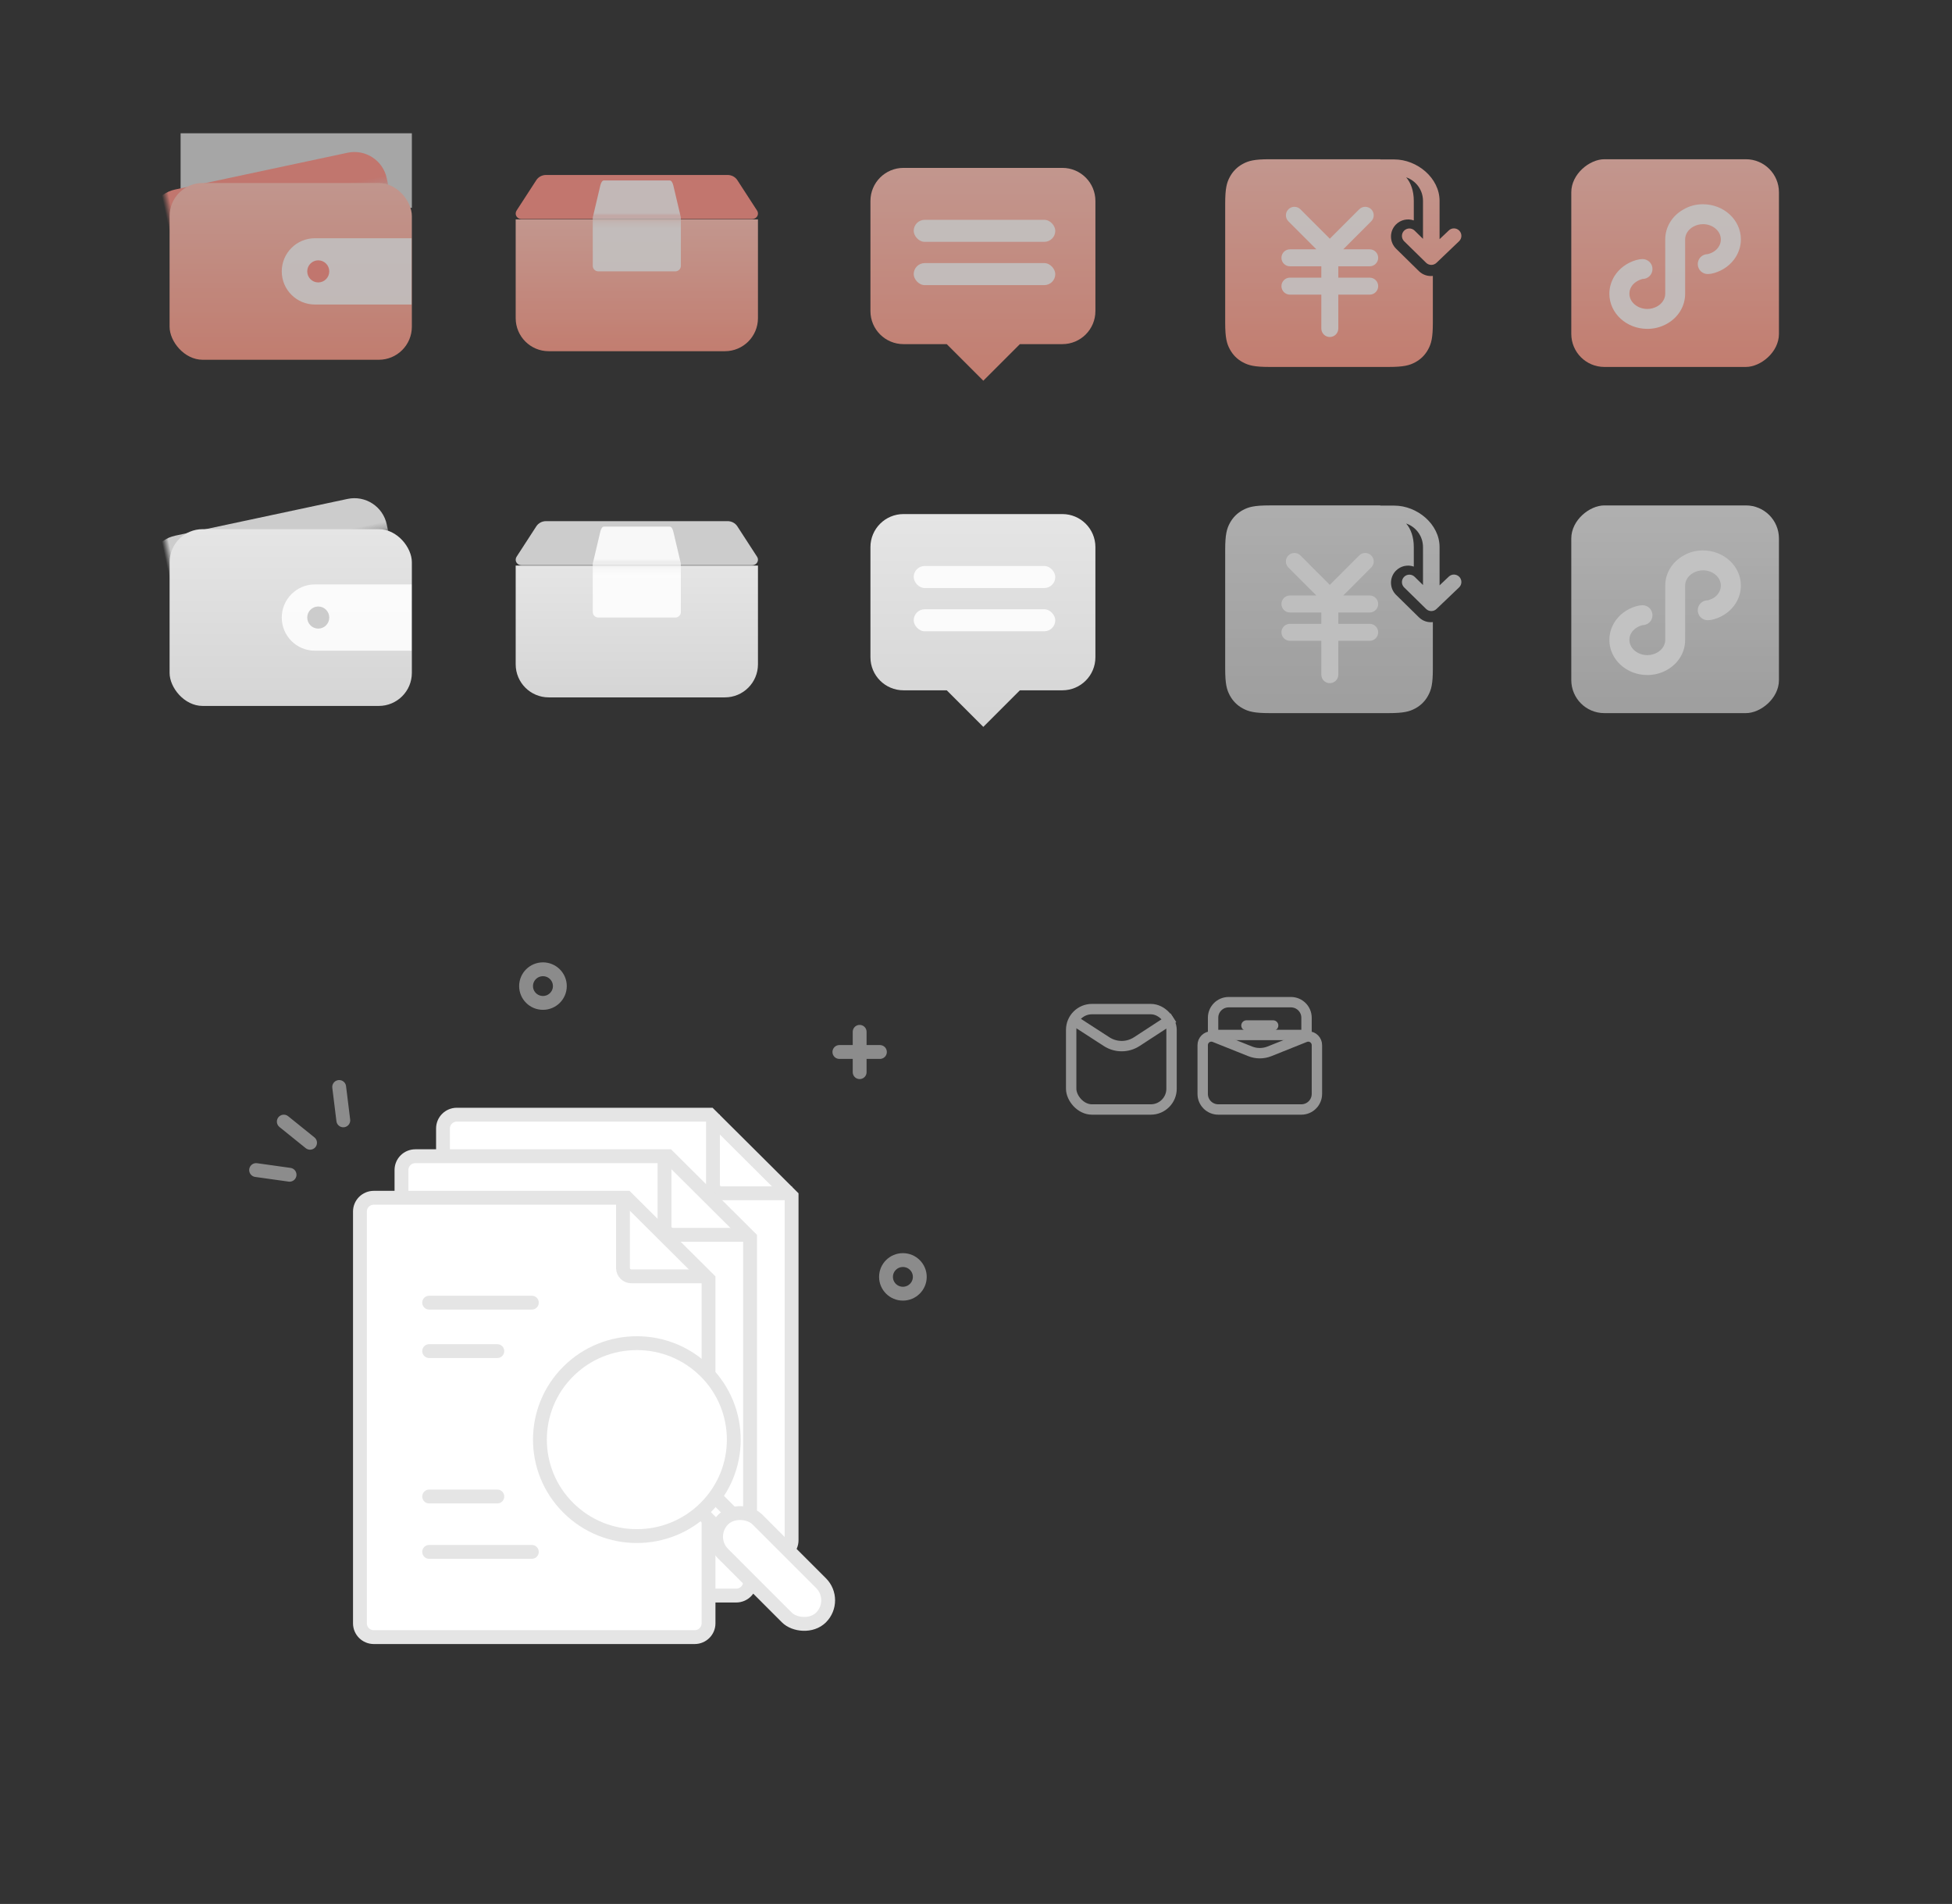 <?xml version="1.0" encoding="UTF-8"?>
<svg width="282px" height="275px" viewBox="0 0 282 275" version="1.1" xmlns="http://www.w3.org/2000/svg" xmlns:xlink="http://www.w3.org/1999/xlink">
    <rect x="0" y="0" width="282" height="275" fill="#333333" stroke="none"/>
    <!-- Generator: Sketch 52.6 (67491) - http://www.bohemiancoding.com/sketch -->
    <title>切片</title>
    <desc>Created with Sketch.</desc>
    <defs>
        <rect id="path-1" x="0" y="0" width="33.409" height="10.771"></rect>
        <linearGradient x1="50%" y1="0%" x2="50%" y2="100%" id="linearGradient-3">
            <stop stop-color="#FFC1B5" offset="0%"></stop>
            <stop stop-color="#FF9D8A" offset="100%"></stop>
        </linearGradient>
        <path d="M0.826,7.386 C0.37,7.386 9.1663845e-17,7.03 0,6.591 C0,6.442 0.043,6.296 0.125,6.169 L2.979,1.77 C3.281,1.305 3.81,1.023 4.379,1.023 L30.621,1.023 C31.19,1.023 31.719,1.305 32.021,1.77 L34.874,6.169 C35.116,6.542 34.999,7.033 34.612,7.265 C34.481,7.344 34.329,7.386 34.174,7.386" id="path-4"></path>
        <path d="M0,1.193 L35,1.193 L35,15.455 C35,18.09 32.863,20.227 30.227,20.227 L4.773,20.227 C2.137,20.227 3.22805199e-16,18.09 0,15.455 L0,1.193 Z" id="path-6"></path>
        <linearGradient x1="-1.11022302e-14%" y1="50%" x2="100%" y2="50%" id="linearGradient-8">
            <stop stop-color="#FFC1B5" offset="0%"></stop>
            <stop stop-color="#FF9D8A" offset="100%"></stop>
        </linearGradient>
        <linearGradient x1="100%" y1="50%" x2="0%" y2="50%" id="linearGradient-9">
            <stop stop-color="#FFC1B5" offset="0%"></stop>
            <stop stop-color="#FF9D8A" offset="100%"></stop>
        </linearGradient>
        <linearGradient x1="3.64%" y1="56.744%" x2="92.98%" y2="56.744%" id="linearGradient-10">
            <stop stop-color="#E1E1E1" offset="0%"></stop>
            <stop stop-color="#CDCDCD" offset="100%"></stop>
        </linearGradient>
        <path d="M0.826,6.386 C0.37,6.386 9.1663845e-17,6.03 0,5.591 C0,5.442 0.043,5.296 0.125,5.169 L2.979,0.77 C3.281,0.305 3.81,0.023 4.379,0.023 L30.621,0.023 C31.19,0.023 31.719,0.305 32.021,0.77 L34.874,5.169 C35.116,5.542 34.999,6.033 34.612,6.265 C34.481,6.344 34.329,6.386 34.174,6.386" id="path-11"></path>
        <linearGradient x1="50%" y1="0%" x2="50%" y2="100%" id="linearGradient-13">
            <stop stop-color="#E5E5E5" offset="0%"></stop>
            <stop stop-color="#D5D5D5" offset="100%"></stop>
        </linearGradient>
        <path d="M0,0.193 L35,0.193 L35,14.455 C35,17.09 32.863,19.227 30.227,19.227 L4.773,19.227 C2.137,19.227 3.22805199e-16,17.09 0,14.455 L0,0.193 Z" id="path-14"></path>
        <linearGradient x1="96.175%" y1="50%" x2="6.035%" y2="50%" id="linearGradient-16">
            <stop stop-color="#E4E4E4" offset="0%"></stop>
            <stop stop-color="#CDCDCD" offset="100%"></stop>
        </linearGradient>
        <rect id="path-17" x="0" y="0" width="33.409" height="10.771"></rect>
    </defs>
    <g id="切片" stroke="none" stroke-width="1" fill="none" fill-rule="evenodd">
        <g id="待付款" opacity="0.697" transform="translate(17, 13)">
            <circle id="椭圆形" fill-rule="nonzero" cx="25" cy="25" r="25"></circle>
            <g id="Rectangle" transform="translate(9.091, 6.25)">
                <mask id="mask-2" fill="white">
                    <use xlink:href="#path-1"></use>
                </mask>
                <use id="Mask" fill="#D8D8D8" opacity="0" xlink:href="#path-1"></use>
                <path d="M1.591,5.196 L27.05,5.18 C29.686,5.178 31.824,7.314 31.825,9.95 C31.825,9.952 31.825,9.954 31.825,9.956 L31.816,25.939 C31.814,28.572 29.679,30.707 27.046,30.709 L1.587,30.724 C-1.049,30.726 -3.187,28.59 -3.189,25.955 C-3.189,25.953 -3.189,25.951 -3.189,25.949 L-3.179,9.965 C-3.178,7.332 -1.043,5.197 1.591,5.196 Z" fill="#FF9388" mask="url(#mask-2)" transform="translate(14.318, 17.952) rotate(-12) translate(-14.318, -17.952) "></path>
            </g>
            <rect id="Rectangle" fill="url(#linearGradient-3)" x="7.5" y="13.431" width="35" height="25.532" rx="4.773"></rect>
            <path d="M28.492,21.41 L42.455,21.41 L42.455,30.984 L28.492,30.984 C25.848,30.984 23.705,28.841 23.705,26.197 L23.705,26.197 C23.705,23.553 25.848,21.41 28.492,21.41 Z" id="Rectangle-2" fill-opacity="0.867" fill="#FFFFFF"></path>
            <ellipse id="Oval-9" fill="#FF9388" cx="28.977" cy="26.197" rx="1.591" ry="1.596"></ellipse>
        </g>
        <g id="待收货" opacity="0.7" transform="translate(67, 13)">
            <g id="Rectangle-3" transform="translate(7.5, 11.25)">
                <mask id="mask-5" fill="white">
                    <use xlink:href="#path-4"></use>
                </mask>
                <use id="Mask" fill="#FF9388" xlink:href="#path-4"></use>
                <path d="M11.437,8.182 C11.271,8.182 11.136,7.826 11.136,7.386 C11.136,7.237 11.152,7.091 11.182,6.965 L12.22,2.566 C12.329,2.101 12.522,1.818 12.729,1.818 L22.271,1.818 C22.478,1.818 22.671,2.101 22.78,2.566 L23.818,6.965 C23.906,7.337 23.863,7.828 23.722,8.061 C23.675,8.14 23.62,8.182 23.563,8.182" fill-opacity="0.869" fill="#FFFFFF" mask="url(#mask-5)"></path>
            </g>
            <g id="Rectangle-4" transform="translate(7.5, 17.5)">
                <mask id="mask-7" fill="white">
                    <use xlink:href="#path-6"></use>
                </mask>
                <use id="Mask" fill="url(#linearGradient-3)" xlink:href="#path-6"></use>
                <path d="M11.136,0.739 L23.864,0.739 L23.864,7.898 C23.864,8.337 23.507,8.693 23.068,8.693 L11.932,8.693 C11.493,8.693 11.136,8.337 11.136,7.898 L11.136,0.739 Z" fill-opacity="0.87" fill="#FFFFFF" mask="url(#mask-7)"></path>
            </g>
            <circle id="椭圆形-copy" fill-rule="nonzero" cx="25" cy="25" r="25"></circle>
        </g>
        <g id="待评价" opacity="0.7" transform="translate(117, 13)">
            <path d="M30.34,36.705 L25.057,41.988 L19.773,36.705 L13.523,36.705 C10.887,36.705 8.75,34.568 8.75,31.932 L8.75,16.023 C8.75,13.387 10.887,11.25 13.523,11.25 L36.477,11.25 C39.113,11.25 41.25,13.387 41.25,16.023 L41.25,31.932 C41.25,34.568 39.113,36.705 36.477,36.705 L30.34,36.705 Z" id="Combined-Shape" fill="url(#linearGradient-3)"></path>
            <rect id="Rectangle-6" fill-opacity="0.874" fill="#FFFFFF" x="15" y="18.75" width="20.455" height="3.182" rx="1.591"></rect>
            <rect id="Rectangle-6-Copy" fill-opacity="0.874" fill="#FFFFFF" x="15" y="25" width="20.455" height="3.182" rx="1.591"></rect>
            <circle id="椭圆形-copy-2" fill-rule="nonzero" cx="25" cy="25" r="25"></circle>
        </g>
        <g id="退换货" opacity="0.7" transform="translate(167, 13)">
            <circle id="椭圆形-copy-3" fill-rule="nonzero" cx="25" cy="25" r="25"></circle>
            <g id="退换" transform="translate(26, 25) rotate(-270) translate(-26, -25) translate(8.5, 6.5)">
                <circle id="Oval" stroke="#333333" stroke-width="1.591" fill="#D8D8D8" opacity="0" cx="17.5" cy="19.5" r="16.705"></circle>
                <path d="M2.529,12.075 L2.529,10.07 C2.529,6.765 5.208,3.53 8.513,3.53 L14.048,3.53 L12.797,2.209 C12.38,1.785 12.386,1.104 12.81,0.687 C13.234,0.271 13.915,0.277 14.332,0.701 L17.452,3.967 C17.864,4.386 17.864,5.057 17.452,5.476 L14.345,8.645 C13.928,9.069 13.247,9.075 12.823,8.658 C12.399,8.242 12.393,7.56 12.81,7.136 L13.998,5.924 L8.513,5.924 C6.935,5.924 5.595,6.942 5.113,8.357 C5.883,7.682 7.071,7.253 8.513,7.253 L11.337,7.253 C11.026,8.129 11.227,9.145 11.933,9.839 C12.905,10.795 14.468,10.781 15.424,9.809 L18.661,6.515 C19.205,5.962 19.436,5.216 19.353,4.5 L26.09,4.5 C28.319,4.5 29.127,4.732 29.942,5.168 C30.757,5.604 31.396,6.243 31.832,7.058 C32.268,7.873 32.5,8.681 32.5,10.91 L32.5,28.09 C32.5,30.319 32.268,31.127 31.832,31.942 C31.396,32.757 30.757,33.396 29.942,33.832 C29.127,34.268 28.319,34.5 26.09,34.5 L8.91,34.5 C6.681,34.5 5.873,34.268 5.058,33.832 C4.243,33.396 3.604,32.757 3.168,31.942 C2.732,31.127 2.5,30.319 2.5,28.09 L2.5,12.105 L2.529,12.075 Z" id="合并形状" fill="url(#linearGradient-8)" fill-rule="nonzero"></path>
                <g id="分组-23" transform="translate(19, 19.5) rotate(-90) translate(-19, -19.5) translate(11.5, 9.5)" fill="#FFFFFF" fill-opacity="0.87" fill-rule="nonzero">
                    <path d="M6.387,8.964 L1.854,8.964 C1.176,8.964 0.627,8.415 0.627,7.737 C0.627,7.059 1.176,6.509 1.854,6.509 L5.673,6.509 L1.631,2.467 C1.152,1.987 1.152,1.21 1.631,0.73 C2.11,0.251 2.888,0.251 3.367,0.73 L7.614,4.977 L11.861,0.73 C12.341,0.251 13.118,0.251 13.597,0.73 C14.077,1.21 14.077,1.987 13.597,2.467 L9.555,6.509 L13.374,6.509 C14.052,6.509 14.602,7.059 14.602,7.737 C14.602,8.415 14.052,8.964 13.374,8.964 L8.842,8.964 L8.842,10.601 L13.374,10.601 C14.052,10.601 14.602,11.151 14.602,11.829 C14.602,12.507 14.052,13.056 13.374,13.056 L8.842,13.056 L8.842,17.948 C8.842,18.626 8.292,19.176 7.614,19.176 C6.936,19.176 6.387,18.626 6.387,17.948 L6.387,13.056 L1.854,13.056 C1.176,13.056 0.627,12.507 0.627,11.829 C0.627,11.151 1.176,10.601 1.854,10.601 L6.387,10.601 L6.387,8.964 Z" id="合并形状"></path>
                </g>
            </g>
        </g>
        <g id="小程序" opacity="0.7" transform="translate(217, 13)">
            <circle id="椭圆形-copy-4" fill-rule="nonzero" cx="25" cy="25" r="25"></circle>
            <rect id="Rectangle" fill="url(#linearGradient-9)" transform="translate(25, 25) rotate(-90) translate(-25, -25) " x="10" y="10" width="30" height="30" rx="4.773"></rect>
            <g id="分组" opacity="0.87" transform="translate(16, 17)" fill="#FFFFFF" stroke="#FFFFFF">
                <path d="M18,4.578 C18,5.366 17.773,6.136 17.356,6.83 C16.731,7.843 15.726,8.594 14.514,8.95 C14.192,9.044 13.945,9.082 13.718,9.082 C13.188,9.082 12.771,8.669 12.771,8.143 C12.771,7.618 13.188,7.205 13.718,7.205 C13.756,7.205 13.832,7.205 13.926,7.168 C14.741,6.943 15.385,6.474 15.745,5.854 C15.992,5.46 16.105,5.029 16.105,4.578 C16.105,3.096 14.722,1.876 13.036,1.876 C12.448,1.876 11.88,2.027 11.368,2.308 C10.478,2.815 9.947,3.659 9.947,4.578 L9.947,12.44 C9.947,14.035 9.057,15.499 7.579,16.324 C6.783,16.775 5.893,17 4.983,17 C2.236,17 0,14.955 0,12.422 C0,11.634 0.227,10.864 0.644,10.17 C1.269,9.157 2.274,8.406 3.486,8.05 C3.827,7.956 4.055,7.918 4.282,7.918 C4.813,7.918 5.229,8.331 5.229,8.857 C5.229,9.382 4.813,9.795 4.282,9.795 C4.244,9.795 4.168,9.795 4.074,9.832 C3.259,10.076 2.615,10.545 2.255,11.146 C2.008,11.54 1.895,11.971 1.895,12.422 C1.895,13.904 3.278,15.124 4.983,15.124 C5.571,15.124 6.139,14.973 6.651,14.692 C7.541,14.185 8.072,13.341 8.072,12.422 L8.072,4.578 C8.072,2.983 8.962,1.52 10.44,0.694 C11.217,0.225 12.107,0 13.017,0 C15.764,0 18,2.045 18,4.578 Z" id="Fill-1"></path>
            </g>
        </g>
        <g id="分组-8" transform="translate(152, 143)">
            <rect id="矩形" fill-rule="nonzero" x="0" y="0" width="20" height="20"></rect>
            <rect id="矩形" stroke="#979797" stroke-width="1.5" fill-rule="nonzero" x="2.75" y="2.75" width="14.5" height="14.5" rx="3"></rect>
            <path d="M12.451,13.9 L9.032,8.614 C8.174,7.288 8.177,5.581 9.04,4.257 L12.488,-1.033" id="路径" stroke="#979797" stroke-width="1.5" transform="translate(10.055, 6.433) scale(1, -1) rotate(-270) translate(-10.055, -6.433) "></path>
        </g>
        <g id="分组-8-copy-3" transform="translate(172, 143)">
            <rect id="矩形" fill-rule="nonzero" x="0" y="0" width="20" height="20"></rect>
            <path d="M3.25,6.488 L16.75,6.488 L16.75,4 C16.75,2.757 15.743,1.75 14.5,1.75 L5.5,1.75 C4.257,1.75 3.25,2.757 3.25,4 L3.25,6.488 Z" id="路径" stroke="#979797" stroke-width="1.5"></path>
            <path d="M3.464,6.793 C3.317,6.734 3.159,6.704 3,6.704 C2.31,6.704 1.75,7.264 1.75,7.954 L1.75,15 C1.75,16.243 2.757,17.25 4,17.25 L16,17.25 C17.243,17.25 18.25,16.243 18.25,15 L18.25,7.954 C18.25,7.795 18.22,7.637 18.161,7.49 C17.904,6.849 17.177,6.537 16.536,6.793 L11.393,8.851 C10.499,9.208 9.501,9.208 8.607,8.851 L3.464,6.793 Z" id="矩形" stroke="#979797" stroke-width="1.5" fill-rule="nonzero"></path>
            <path d="M8.073,5.119 L11.927,5.119" id="路径-2" stroke="#979797" stroke-width="1.5" stroke-linecap="round"></path>
        </g>
        <g id="首页为空" transform="translate(25, 134)">
            <rect id="矩形" fill="#D8D8D8" opacity="0" x="0" y="0" width="120" height="120"></rect>
            <path d="M53.44,10.855 C54.787,10.855 55.88,9.768 55.88,8.428 C55.88,7.087 54.787,6 53.44,6 C52.092,6 51,7.087 51,8.428 C51,9.768 52.092,10.855 53.44,10.855 Z" id="Stroke-1" stroke="#E5E5E5" stroke-width="2" opacity="0.5"></path>
            <path d="M105.44,52.855 C106.787,52.855 107.88,51.768 107.88,50.428 C107.88,49.087 106.787,48 105.44,48 C104.092,48 103,49.087 103,50.428 C103,51.768 104.092,52.855 105.44,52.855 Z" id="Stroke-3" stroke="#E5E5E5" stroke-width="2" opacity="0.5"></path>
            <g id="分组" opacity="0.5" transform="translate(96, 15)" stroke="#E5E5E5" stroke-linecap="round" stroke-width="2">
                <path d="M3.191,0.032 L3.191,5.858" id="Stroke-5"></path>
                <path d="M6.119,2.945 L0.263,2.945" id="Stroke-7"></path>
            </g>
            <g id="分组" opacity="0.5" transform="translate(12, 23)" stroke="#E5E5E5" stroke-linecap="round" stroke-width="2">
                <path d="M4.832,12.676 L0,12" id="Stroke-9"></path>
                <path d="M7.792,8.056 L4,5" id="Stroke-11"></path>
                <path d="M12.595,4.819 L12,0" id="Stroke-13"></path>
            </g>
            <path d="M77.53,27 L40.999,27 C39.895,27 39,27.89 39,28.989 L39,88.469 C39,89.567 39.895,90.458 40.999,90.458 L87.362,90.458 C88.466,90.458 89.36,89.567 89.36,88.469 L89.36,38.771 L77.53,27 Z" id="Fill-15" fill="#FFFFFF"></path>
            <path d="M77.53,27 L40.999,27 C39.895,27 39,27.89 39,28.989 L39,88.469 C39,89.567 39.895,90.458 40.999,90.458 L87.362,90.458 C88.466,90.458 89.36,89.567 89.36,88.469 L89.36,38.771 L77.53,27 Z" id="Stroke-17" stroke="#E5E5E5" stroke-width="2"></path>
            <path d="M89.408,38.35 L79.207,38.35 C78.54,38.35 78,37.812 78,37.149 L78,27" id="Stroke-19" stroke="#E5E5E5" stroke-width="2"></path>
            <path d="M71.529,33 L34.999,33 C33.895,33 33,33.89 33,34.989 L33,94.469 C33,95.567 33.895,96.458 34.999,96.458 L81.361,96.458 C82.465,96.458 83.36,95.567 83.36,94.469 L83.36,44.771 L71.529,33 Z" id="Fill-21" fill="#FFFFFF"></path>
            <path d="M71.529,33 L34.999,33 C33.895,33 33,33.89 33,34.989 L33,94.469 C33,95.567 33.895,96.458 34.999,96.458 L81.361,96.458 C82.465,96.458 83.36,95.567 83.36,94.469 L83.36,44.771 L71.529,33 Z" id="Stroke-23" stroke="#E5E5E5" stroke-width="2"></path>
            <path d="M82.408,44.35 L72.207,44.35 C71.54,44.35 71,43.812 71,43.149 L71,33" id="Stroke-25" stroke="#E5E5E5" stroke-width="2"></path>
            <path d="M65.529,39 L28.999,39 C27.895,39 27,39.89 27,40.989 L27,100.469 C27,101.567 27.895,102.458 28.999,102.458 L75.361,102.458 C76.465,102.458 77.36,101.567 77.36,100.469 L77.36,50.771 L65.529,39 Z" id="Fill-27" fill="#FFFFFF"></path>
            <path d="M76.408,50.35 L66.207,50.35 C65.541,50.35 65,49.812 65,49.149 L65,39" id="Fill-29" fill="#FFFFFF"></path>
            <path d="M65.529,39 L28.999,39 C27.895,39 27,39.89 27,40.989 L27,100.469 C27,101.567 27.895,102.458 28.999,102.458 L75.361,102.458 C76.465,102.458 77.36,101.567 77.36,100.469 L77.36,50.771 L65.529,39 Z" id="Stroke-31" stroke="#E5E5E5" stroke-width="2"></path>
            <path d="M76.408,50.35 L66.207,50.35 C65.541,50.35 65,49.812 65,49.149 L65,39" id="Stroke-33" stroke="#E5E5E5" stroke-width="2"></path>
            <path d="M37,54.149 L51.834,54.149" id="Stroke-35" stroke="#E5E5E5" stroke-width="2" stroke-linecap="round"></path>
            <path d="M37,61.149 L46.847,61.149" id="Stroke-37" stroke="#E5E5E5" stroke-width="2" stroke-linecap="round"></path>
            <path d="M37,90.149 L51.834,90.149" id="Stroke-39" stroke="#E5E5E5" stroke-width="2" stroke-linecap="round"></path>
            <path d="M37,82.149 L46.847,82.149" id="Stroke-41" stroke="#E5E5E5" stroke-width="2" stroke-linecap="round"></path>
            <path d="M76.907,64.081 C82.376,69.522 82.376,78.345 76.907,83.786 C71.438,89.227 62.571,89.227 57.102,83.786 C51.633,78.345 51.633,69.522 57.102,64.081 C62.571,58.64 71.438,58.64 76.907,64.081" id="Fill-51" fill="#FFFFFF"></path>
            <rect id="矩形-copy-3" stroke="#E5E5E5" stroke-width="2" fill="#FFFFFF" transform="translate(79.182, 85.182) rotate(-45) translate(-79.182, -85.182) " x="77.682" y="82.182" width="3" height="6"></rect>
            <path d="M76.907,64.081 C82.376,69.522 82.376,78.345 76.907,83.786 C71.438,89.227 62.571,89.227 57.102,83.786 C51.633,78.345 51.633,69.522 57.102,64.081 C62.571,58.64 71.438,58.64 76.907,64.081 Z" id="Stroke-53" stroke="#E5E5E5" stroke-width="2" fill="#FFFFFF"></path>
            <rect id="矩形" stroke="#E5E5E5" stroke-width="2" fill="#FFFFFF" transform="translate(86.546, 92.546) rotate(-45) translate(-86.546, -92.546) " x="83.046" y="82.546" width="7" height="20" rx="3.5"></rect>
        </g>
        <g id="分组-2" opacity="0.7" transform="translate(167, 63)">
            <circle id="椭圆形-copy-3" fill-rule="nonzero" cx="25" cy="25" r="25"></circle>
            <g id="退换" transform="translate(26, 25) rotate(-270) translate(-26, -25) translate(8.5, 6.5)">
                <circle id="Oval" stroke="#333333" stroke-width="1.591" fill="#D8D8D8" opacity="0" cx="17.5" cy="19.5" r="16.705"></circle>
                <path d="M2.529,12.075 L2.529,10.07 C2.529,6.765 5.208,3.53 8.513,3.53 L14.048,3.53 L12.797,2.209 C12.38,1.785 12.386,1.104 12.81,0.687 C13.234,0.271 13.915,0.277 14.332,0.701 L17.452,3.967 C17.864,4.386 17.864,5.057 17.452,5.476 L14.345,8.645 C13.928,9.069 13.247,9.075 12.823,8.658 C12.399,8.242 12.393,7.56 12.81,7.136 L13.998,5.924 L8.513,5.924 C6.935,5.924 5.595,6.942 5.113,8.357 C5.883,7.682 7.071,7.253 8.513,7.253 L11.337,7.253 C11.026,8.129 11.227,9.145 11.933,9.839 C12.905,10.795 14.468,10.781 15.424,9.809 L18.661,6.515 C19.205,5.962 19.436,5.216 19.353,4.5 L26.09,4.5 C28.319,4.5 29.127,4.732 29.942,5.168 C30.757,5.604 31.396,6.243 31.832,7.058 C32.268,7.873 32.5,8.681 32.5,10.91 L32.5,28.09 C32.5,30.319 32.268,31.127 31.832,31.942 C31.396,32.757 30.757,33.396 29.942,33.832 C29.127,34.268 28.319,34.5 26.09,34.5 L8.91,34.5 C6.681,34.5 5.873,34.268 5.058,33.832 C4.243,33.396 3.604,32.757 3.168,31.942 C2.732,31.127 2.5,30.319 2.5,28.09 L2.5,12.105 L2.529,12.075 Z" id="合并形状" fill="url(#linearGradient-10)"></path>
                <g id="分组-23" transform="translate(19, 19.5) rotate(-90) translate(-19, -19.5) translate(11.5, 9.5)" fill="#FFFFFF" fill-opacity="0.87" fill-rule="nonzero">
                    <path d="M6.387,8.964 L1.854,8.964 C1.176,8.964 0.627,8.415 0.627,7.737 C0.627,7.059 1.176,6.509 1.854,6.509 L5.673,6.509 L1.631,2.467 C1.152,1.987 1.152,1.21 1.631,0.73 C2.11,0.251 2.888,0.251 3.367,0.73 L7.614,4.977 L11.861,0.73 C12.341,0.251 13.118,0.251 13.597,0.73 C14.077,1.21 14.077,1.987 13.597,2.467 L9.555,6.509 L13.374,6.509 C14.052,6.509 14.602,7.059 14.602,7.737 C14.602,8.415 14.052,8.964 13.374,8.964 L8.842,8.964 L8.842,10.601 L13.374,10.601 C14.052,10.601 14.602,11.151 14.602,11.829 C14.602,12.507 14.052,13.056 13.374,13.056 L8.842,13.056 L8.842,17.948 C8.842,18.626 8.292,19.176 7.614,19.176 C6.936,19.176 6.387,18.626 6.387,17.948 L6.387,13.056 L1.854,13.056 C1.176,13.056 0.627,12.507 0.627,11.829 C0.627,11.151 1.176,10.601 1.854,10.601 L6.387,10.601 L6.387,8.964 Z" id="合并形状"></path>
                </g>
            </g>
        </g>
        <g id="待收货" transform="translate(67, 63)">
            <circle id="椭圆形-copy" fill-rule="nonzero" cx="25" cy="25" r="25"></circle>
            <g id="Rectangle-3" transform="translate(7.5, 12.25)">
                <mask id="mask-12" fill="white">
                    <use xlink:href="#path-11"></use>
                </mask>
                <use id="Mask" fill="#CCCCCC" xlink:href="#path-11"></use>
                <path d="M11.437,7.182 C11.271,7.182 11.136,6.826 11.136,6.386 C11.136,6.237 11.152,6.091 11.182,5.965 L12.22,1.566 C12.329,1.101 12.522,0.818 12.729,0.818 L22.271,0.818 C22.478,0.818 22.671,1.101 22.78,1.566 L23.818,5.965 C23.906,6.337 23.863,6.828 23.722,7.061 C23.675,7.14 23.62,7.182 23.563,7.182" fill-opacity="0.869" fill="#FFFFFF" mask="url(#mask-12)"></path>
            </g>
            <g id="Rectangle-4" transform="translate(7.5, 18.5)">
                <mask id="mask-15" fill="white">
                    <use xlink:href="#path-14"></use>
                </mask>
                <use id="Mask" fill="url(#linearGradient-13)" xlink:href="#path-14"></use>
                <path d="M11.136,-0.261 L23.864,-0.261 L23.864,6.898 C23.864,7.337 23.507,7.693 23.068,7.693 L11.932,7.693 C11.493,7.693 11.136,7.337 11.136,6.898 L11.136,-0.261 Z" fill-opacity="0.87" fill="#FFFFFF" mask="url(#mask-15)"></path>
            </g>
        </g>
        <g id="待评价" transform="translate(117, 63)">
            <path d="M30.34,36.705 L25.057,41.988 L19.773,36.705 L13.523,36.705 C10.887,36.705 8.75,34.568 8.75,31.932 L8.75,16.023 C8.75,13.387 10.887,11.25 13.523,11.25 L36.477,11.25 C39.113,11.25 41.25,13.387 41.25,16.023 L41.25,31.932 C41.25,34.568 39.113,36.705 36.477,36.705 L30.34,36.705 Z" id="Combined-Shape" fill="url(#linearGradient-13)"></path>
            <rect id="Rectangle-6" fill-opacity="0.874" fill="#FFFFFF" x="15" y="18.75" width="20.455" height="3.182" rx="1.591"></rect>
            <rect id="Rectangle-6-Copy" fill-opacity="0.874" fill="#FFFFFF" x="15" y="25" width="20.455" height="3.182" rx="1.591"></rect>
            <circle id="椭圆形-copy-2" fill-rule="nonzero" cx="25" cy="25" r="25"></circle>
        </g>
        <g id="小程序-copy" opacity="0.7" transform="translate(217, 63)">
            <circle id="椭圆形-copy-4" fill-rule="nonzero" cx="25" cy="25" r="25"></circle>
            <rect id="Rectangle" fill="url(#linearGradient-16)" transform="translate(25, 25) rotate(-90) translate(-25, -25) " x="10" y="10" width="30" height="30" rx="4.773"></rect>
            <g id="分组" transform="translate(16, 17)">
                <path d="M18,4.578 C18,5.366 17.773,6.136 17.356,6.83 C16.731,7.843 15.726,8.594 14.514,8.95 C14.192,9.044 13.945,9.082 13.718,9.082 C13.188,9.082 12.771,8.669 12.771,8.143 C12.771,7.618 13.188,7.205 13.718,7.205 C13.756,7.205 13.832,7.205 13.926,7.168 C14.741,6.943 15.385,6.474 15.745,5.854 C15.992,5.46 16.105,5.029 16.105,4.578 C16.105,3.096 14.722,1.876 13.036,1.876 C12.448,1.876 11.88,2.027 11.368,2.308 C10.478,2.815 9.947,3.659 9.947,4.578 L9.947,12.44 C9.947,14.035 9.057,15.499 7.579,16.324 C6.783,16.775 5.893,17 4.983,17 C2.236,17 0,14.955 0,12.422 C0,11.634 0.227,10.864 0.644,10.17 C1.269,9.157 2.274,8.406 3.486,8.05 C3.827,7.956 4.055,7.918 4.282,7.918 C4.813,7.918 5.229,8.331 5.229,8.857 C5.229,9.382 4.813,9.795 4.282,9.795 C4.244,9.795 4.168,9.795 4.074,9.832 C3.259,10.076 2.615,10.545 2.255,11.146 C2.008,11.54 1.895,11.971 1.895,12.422 C1.895,13.904 3.278,15.124 4.983,15.124 C5.571,15.124 6.139,14.973 6.651,14.692 C7.541,14.185 8.072,13.341 8.072,12.422 L8.072,4.578 C8.072,2.983 8.962,1.52 10.44,0.694 C11.217,0.225 12.107,0 13.017,0 C15.764,0 18,2.045 18,4.578 Z" id="Fill-1" stroke="#FFFFFF" fill="#FFFFFF"></path>
                <path d="" id="路径-2" stroke="#979797"></path>
            </g>
        </g>
        <g id="待付款" transform="translate(17, 63)">
            <circle id="椭圆形" fill-rule="nonzero" cx="25" cy="25" r="25"></circle>
            <g id="Rectangle" transform="translate(9.091, 6.25)">
                <mask id="mask-18" fill="white">
                    <use xlink:href="#path-17"></use>
                </mask>
                <g id="Mask"></g>
                <path d="M1.591,5.196 L27.05,5.18 C29.686,5.178 31.824,7.314 31.825,9.95 C31.825,9.952 31.825,9.954 31.825,9.956 L31.816,25.939 C31.814,28.572 29.679,30.707 27.046,30.709 L1.587,30.724 C-1.049,30.726 -3.187,28.59 -3.189,25.955 C-3.189,25.953 -3.189,25.951 -3.189,25.949 L-3.179,9.965 C-3.178,7.332 -1.043,5.197 1.591,5.196 Z" fill="#CCCCCC" mask="url(#mask-18)" transform="translate(14.318, 17.952) rotate(-12) translate(-14.318, -17.952) "></path>
            </g>
            <rect id="Rectangle" fill="url(#linearGradient-13)" x="7.5" y="13.431" width="35" height="25.532" rx="4.773"></rect>
            <path d="M28.492,21.41 L42.455,21.41 L42.455,30.984 L28.492,30.984 C25.848,30.984 23.705,28.841 23.705,26.197 L23.705,26.197 C23.705,23.553 25.848,21.41 28.492,21.41 Z" id="Rectangle-2" fill-opacity="0.867" fill="#FFFFFF"></path>
            <ellipse id="Oval-9" fill="#CCCCCC" cx="28.977" cy="26.197" rx="1.591" ry="1.596"></ellipse>
        </g>
    </g>
</svg>